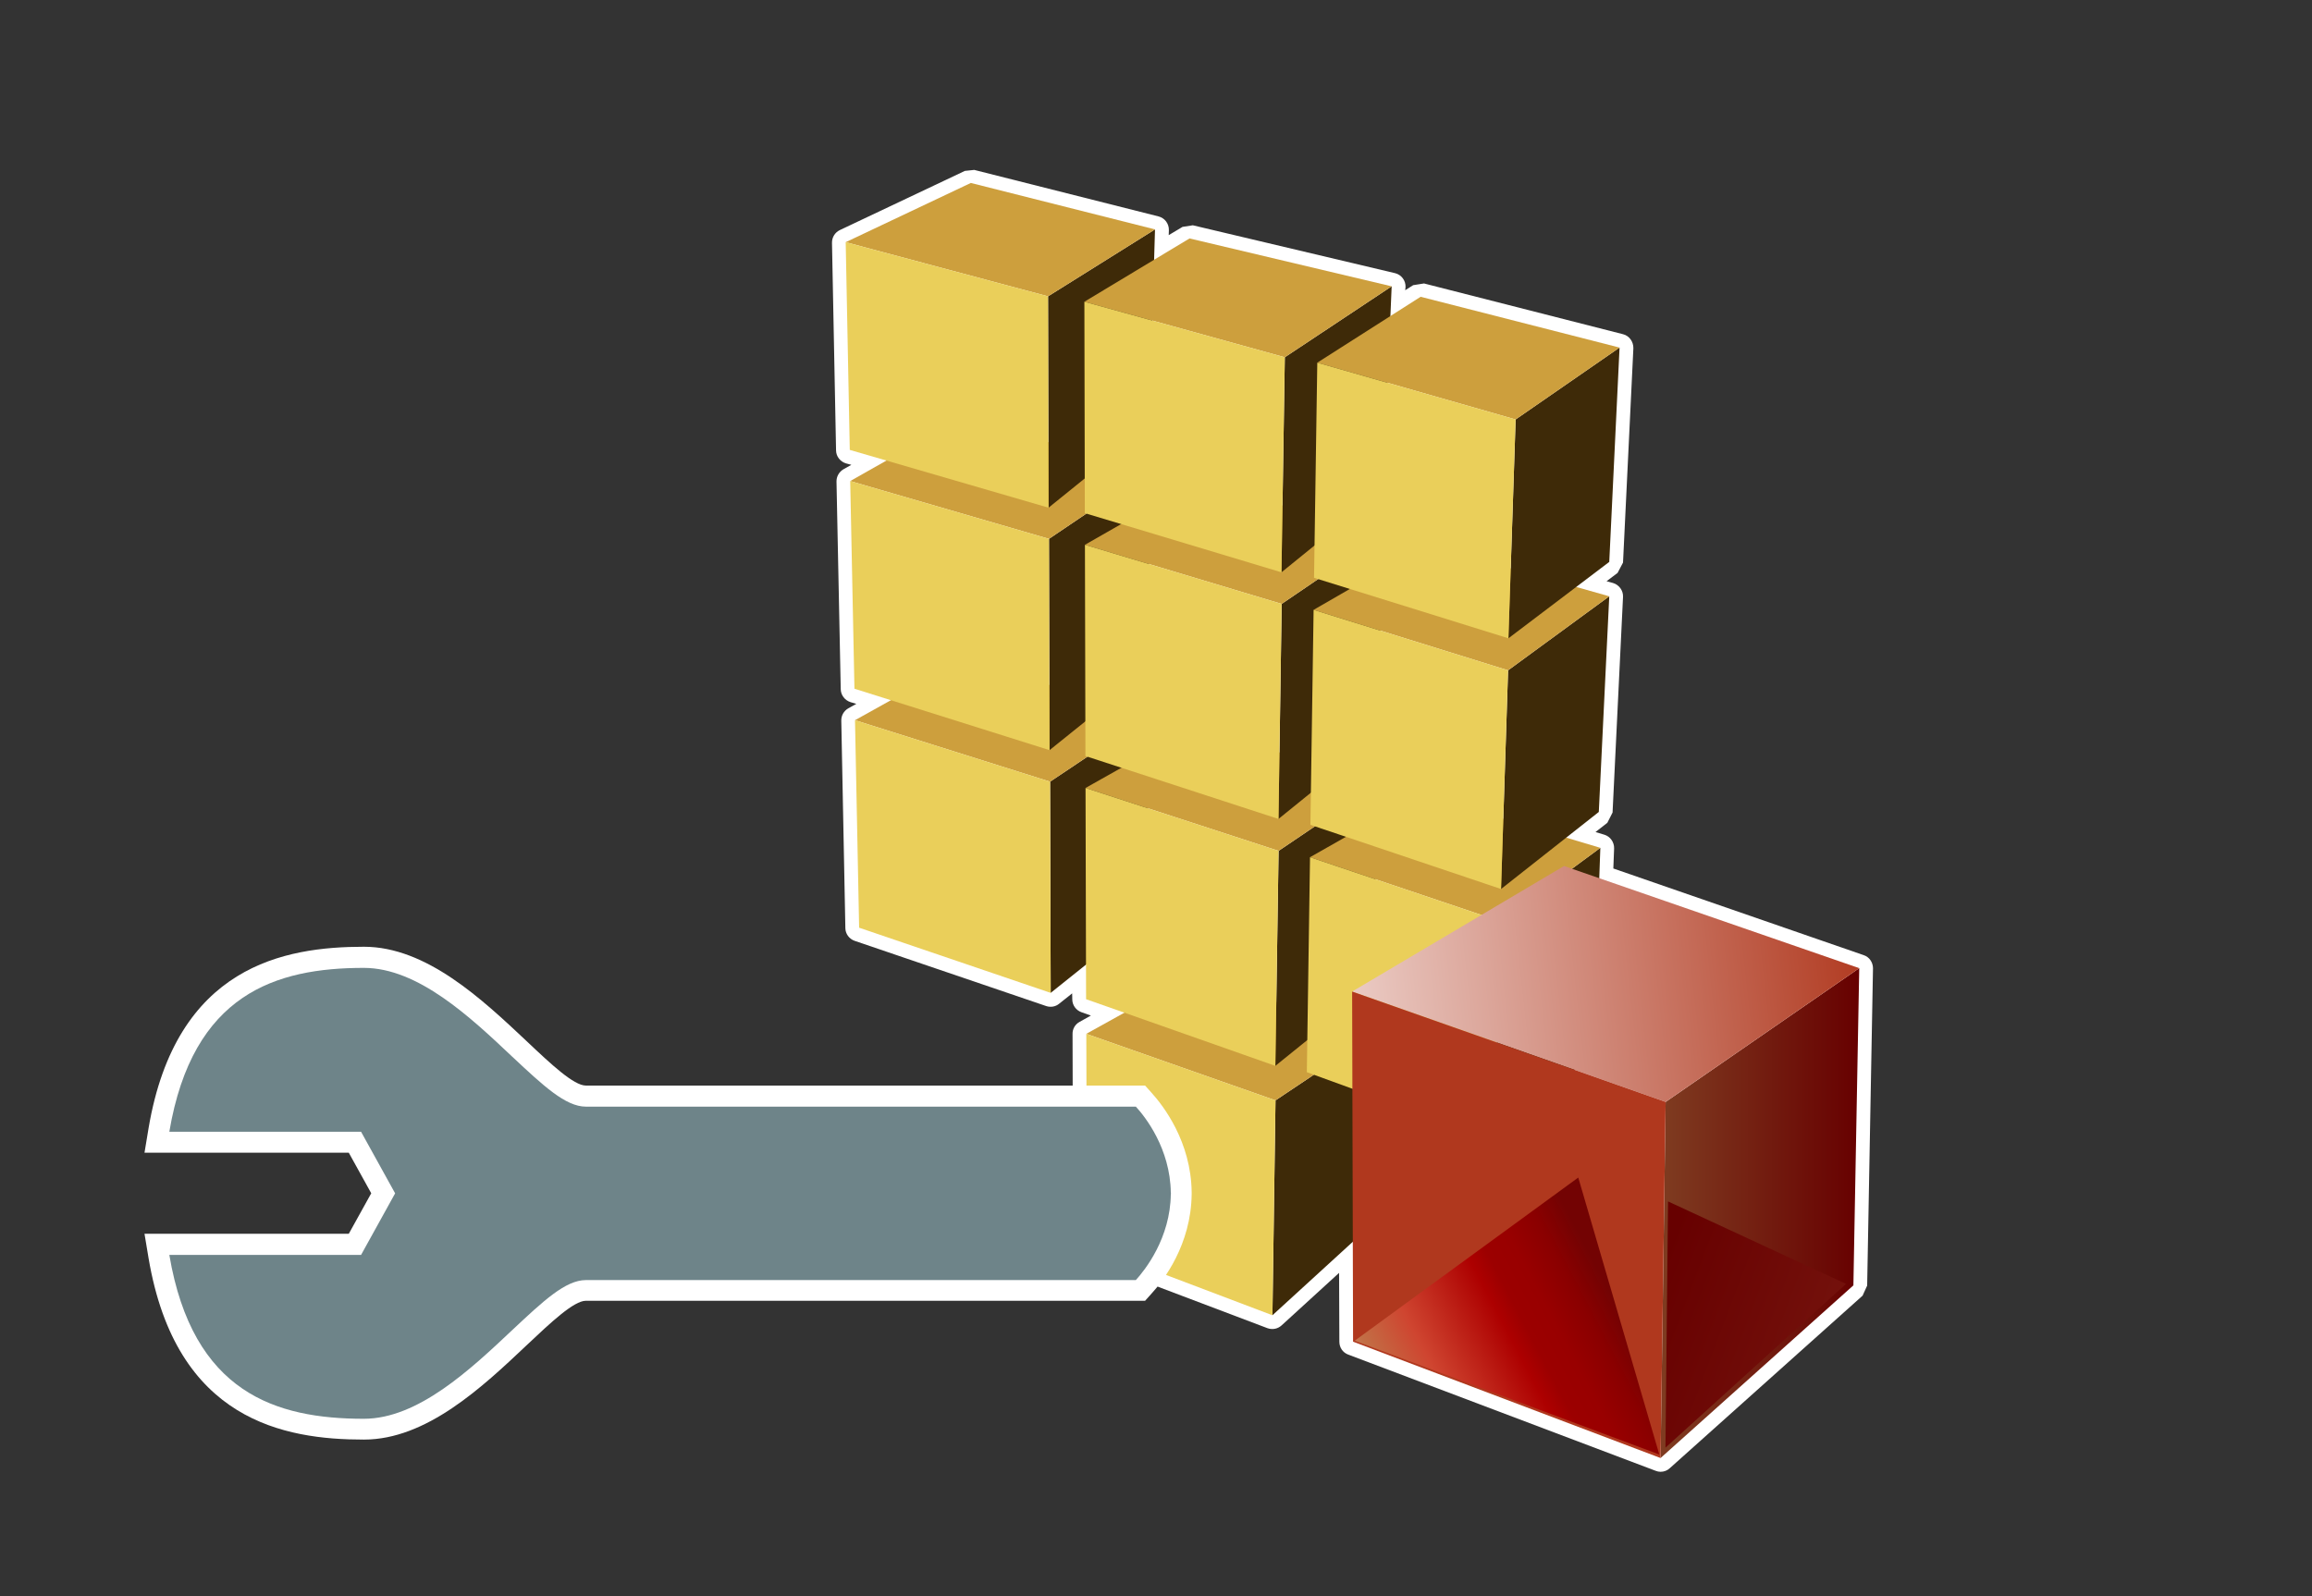 <?xml version="1.0" encoding="UTF-8"?>
<svg xmlns="http://www.w3.org/2000/svg" xmlns:xlink="http://www.w3.org/1999/xlink" contentScriptType="text/ecmascript" width="42" baseProfile="tiny" zoomAndPan="magnify" contentStyleType="text/css" viewBox="0.019 -0.113 42 29" height="29" preserveAspectRatio="xMidYMid meet" version="1.1">
    <rect x="0.019" y="-0.113" width="42" height="29" fill="#333333" stroke="none"/>
    <rect x="0.019" width="42" fill="none" y="-0.113" height="29"/>
    <linearGradient x1="3.203" gradientTransform="matrix(1 0 0 -1 0.138 27.608)" y1="25.03" x2="33.463" gradientUnits="userSpaceOnUse" y2="8.27" xlink:type="simple" xlink:actuate="onLoad" id="XMLID_98_" xlink:show="other">
        <stop stop-color="#ffffff" offset="0"/>
        <stop stop-color="#e4edf5" offset="0.08"/>
        <stop stop-color="#b4cee4" offset="0.24"/>
        <stop stop-color="#a2c2dd" offset="0.31"/>
        <stop stop-color="#8eabd1" offset="0.45"/>
        <stop stop-color="#6c83bb" offset="0.66"/>
        <stop stop-color="#637db5" offset="0.7"/>
        <stop stop-color="#4c6ea4" offset="0.78"/>
        <stop stop-color="#265689" offset="0.87"/>
        <stop stop-color="#003d6d" offset="0.95"/>
        <stop stop-color="#003d6d" offset="1"/>
    </linearGradient>
    <polygon fill="url(#XMLID_98_)" points="29.071,15.842 29.091,15.291 28.471,15.105 29.063,14.639 29.253,10.721 28.653,10.551   29.253,10.096 29.44,6.202 25.826,5.279 25.277,5.629 25.3,5.089 21.628,4.219 20.985,4.605 21.001,4.055 17.655,3.211   15.382,4.287 15.456,8.061 16.122,8.254 15.464,8.627 15.541,12.4 16.203,12.608 15.551,12.972 15.626,16.742 19.106,17.926   19.747,17.412 19.749,18.041 20.444,18.285 19.753,18.67 19.764,22.506 23.134,23.783 24.594,22.448 24.599,24.263 30.185,26.377   33.688,23.24 33.794,17.477 "/>
    <path fill="#ffffff" d="M 30.095 26.609 L 24.509 24.497 C 24.411 24.46 24.35 24.368 24.35 24.265 L 24.35 24.265 L 24.345 23.013 L 23.302 23.966 C 23.232 24.031 23.134 24.05 23.044 24.018 L 23.044 24.018 L 19.673 22.742 C 19.578 22.705 19.513 22.613 19.513 22.51 L 19.513 22.51 L 19.503 18.672 C 19.501 18.58 19.551 18.496 19.631 18.453 L 19.631 18.453 L 19.836 18.338 L 19.664 18.277 C 19.565 18.242 19.498 18.147 19.498 18.043 L 19.498 18.043 L 19.496 17.935 L 19.26 18.123 C 19.194 18.178 19.105 18.192 19.026 18.166 L 19.026 18.166 L 15.546 16.981 C 15.446 16.947 15.378 16.854 15.376 16.752 L 15.376 16.752 L 15.302 12.981 C 15.3 12.887 15.348 12.803 15.429 12.756 L 15.429 12.756 L 15.575 12.675 L 15.467 12.643 C 15.365 12.609 15.294 12.516 15.292 12.409 L 15.292 12.409 L 15.215 8.638 C 15.213 8.544 15.262 8.46 15.341 8.413 L 15.341 8.413 L 15.485 8.332 L 15.387 8.306 C 15.283 8.274 15.209 8.181 15.207 8.072 L 15.207 8.072 L 15.133 4.299 C 15.131 4.199 15.188 4.109 15.276 4.067 L 15.276 4.067 L 17.547 2.992 L 17.717 2.974 L 21.065 3.819 C 21.178 3.848 21.256 3.95 21.253 4.069 L 21.253 4.069 L 21.25 4.159 L 21.501 4.009 L 21.688 3.98 L 25.362 4.85 C 25.477 4.878 25.558 4.984 25.552 5.105 L 25.552 5.105 L 25.546 5.16 L 25.691 5.068 L 25.888 5.037 L 29.503 5.959 C 29.616 5.987 29.693 6.094 29.691 6.214 L 29.691 6.214 L 29.503 10.108 L 29.404 10.296 L 29.204 10.447 L 29.321 10.479 C 29.432 10.512 29.509 10.617 29.503 10.732 L 29.503 10.732 L 29.313 14.649 L 29.218 14.836 L 29.003 15.004 L 29.163 15.052 C 29.271 15.084 29.345 15.189 29.341 15.302 L 29.341 15.302 L 29.327 15.666 L 33.874 17.24 C 33.978 17.273 34.044 17.373 34.044 17.48 L 34.044 17.48 L 33.938 23.244 L 33.855 23.427 L 30.35 26.564 C 30.304 26.606 30.246 26.627 30.185 26.627 L 30.185 26.627 C 30.155 26.627 30.124 26.621 30.095 26.609 L 30.095 26.609 z "/>
    <polygon fill="#3e2a08" points="23.19,19.879 24.957,18.697 24.892,22.176 23.134,23.783 "/>
    <polygon fill="#cd9f3d" points="19.753,18.67 21.72,17.578 24.957,18.697 23.19,19.879 "/>
    <polygon fill="#eacf5a" points="23.19,19.879 23.134,23.783 19.764,22.506 19.753,18.67 "/>
    <polygon fill="#3e2a08" points="19.095,14.089 20.885,12.891 20.862,16.521 19.106,17.926 "/>
    <polygon fill="#cd9f3d" points="15.551,12.972 17.55,11.858 20.885,12.891 19.095,14.089 "/>
    <polygon fill="#eacf5a" points="19.095,14.089 19.106,17.926 15.626,16.742 15.551,12.972 "/>
    <polygon fill="#3e2a08" points="23.246,15.346 25.046,14.129 24.96,17.821 23.187,19.252 "/>
    <polygon fill="#cd9f3d" points="19.739,14.203 21.748,13.072 25.046,14.129 23.246,15.346 "/>
    <polygon fill="#eacf5a" points="23.246,15.346 23.187,19.252 19.749,18.041 19.739,14.203 "/>
    <polygon fill="#3e2a08" points="27.278,16.627 29.091,15.291 28.957,19.047 27.15,20.6 "/>
    <polygon fill="#cd9f3d" points="23.817,15.461 25.835,14.315 29.091,15.291 27.278,16.627 "/>
    <polygon fill="#eacf5a" points="27.278,16.627 27.15,20.6 23.759,19.367 23.817,15.461 "/>
    <polygon fill="#3e2a08" points="19.075,9.677 20.901,8.444 20.877,12.075 19.085,13.516 "/>
    <polygon fill="#cd9f3d" points="15.464,8.627 17.501,7.475 20.901,8.444 19.075,9.677 "/>
    <polygon fill="#eacf5a" points="19.075,9.677 19.085,13.516 15.541,12.4 15.464,8.627 "/>
    <polygon fill="#3e2a08" points="23.302,10.859 25.14,9.608 25.05,13.303 23.244,14.766 "/>
    <polygon fill="#cd9f3d" points="19.728,9.785 21.774,8.615 25.14,9.608 23.302,10.859 "/>
    <polygon fill="#eacf5a" points="23.302,10.859 23.244,14.766 19.737,13.623 19.728,9.785 "/>
    <polygon fill="#3e2a08" points="27.415,12.066 29.253,10.721 29.063,14.639 27.287,16.039 "/>
    <polygon fill="#cd9f3d" points="23.882,10.967 25.939,9.781 29.253,10.721 27.415,12.066 "/>
    <polygon fill="#eacf5a" points="27.415,12.066 27.287,16.039 23.824,14.873 23.882,10.967 "/>
    <polygon fill="#3e2a08" points="19.058,5.271 21.001,4.055 20.894,7.635 19.067,9.111 "/>
    <polygon fill="#cd9f3d" points="15.382,4.287 17.655,3.211 21.001,4.055 19.058,5.271 "/>
    <polygon fill="#eacf5a" points="19.058,5.271 19.067,9.111 15.456,8.061 15.382,4.287 "/>
    <polygon fill="#3e2a08" points="23.359,6.378 25.3,5.089 25.144,8.787 23.298,10.285 "/>
    <polygon fill="#cd9f3d" points="19.718,5.369 21.628,4.219 25.3,5.089 23.359,6.378 "/>
    <polygon fill="#eacf5a" points="23.359,6.378 23.298,10.285 19.726,9.21 19.718,5.369 "/>
    <polygon fill="#3e2a08" points="27.552,7.508 29.44,6.202 29.253,10.096 27.421,11.484 "/>
    <polygon fill="#cd9f3d" points="23.949,6.476 25.826,5.279 29.44,6.202 27.552,7.508 "/>
    <polygon fill="#eacf5a" points="27.552,7.508 27.421,11.484 23.89,10.385 23.949,6.476 "/>
    <linearGradient x1="30.185" y1="21.927" x2="33.794" gradientUnits="userSpaceOnUse" y2="21.927" xlink:type="simple" xlink:actuate="onLoad" id="XMLID_99_" xlink:show="other">
        <stop stop-color="#7f3c21" offset="0"/>
        <stop stop-color="#670000" offset="1"/>
    </linearGradient>
    <polygon fill="url(#XMLID_99_)" points="30.277,19.907 33.794,17.477 33.688,23.24 30.185,26.377 "/>
    <linearGradient x1="21.163" gradientTransform="matrix(1 0 0 -1 0.138 27.608)" y1="8.947" x2="33.921" gradientUnits="userSpaceOnUse" y2="10.367" xlink:type="simple" xlink:actuate="onLoad" id="XMLID_100_" xlink:show="other">
        <stop stop-color="#ffffff" offset="0"/>
        <stop stop-color="#b0381e" offset="1"/>
    </linearGradient>
    <polygon fill="url(#XMLID_100_)" points="24.582,17.902 28.431,15.621 33.794,17.477 30.277,19.907 "/>
    <polygon fill="#b0381e" points="30.277,19.907 30.185,26.377 24.599,24.263 24.582,17.902 "/>
    <linearGradient x1="23.351" gradientTransform="matrix(1 0 0 -1 0.138 27.608)" y1="0.701" x2="29.4" gradientUnits="userSpaceOnUse" y2="3.87" xlink:type="simple" xlink:actuate="onLoad" id="XMLID_101_" xlink:show="other">
        <stop stop-color="#ffffff" offset="0"/>
        <stop stop-color="#e0c4bd" offset="0.11"/>
        <stop stop-color="#c26e45" offset="0.35"/>
        <stop stop-color="#cf4530" offset="0.48"/>
        <stop stop-color="#ad0000" offset="0.7"/>
        <stop stop-color="#9c0000" offset="0.75"/>
        <stop stop-color="#990000" offset="0.82"/>
        <stop stop-color="#8a0000" offset="0.91"/>
        <stop stop-color="#730303" offset="0.99"/>
        <stop stop-color="#730303" offset="1"/>
    </linearGradient>
    <polygon fill="url(#XMLID_101_)" points="28.69,21.281 30.162,26.313 24.628,24.246 "/>
    <linearGradient x1="36.372" gradientTransform="matrix(1 0 0 -1 0.138 27.608)" y1="1.299" x2="29.703" gradientUnits="userSpaceOnUse" y2="3.829" xlink:type="simple" xlink:actuate="onLoad" id="XMLID_102_" xlink:show="other">
        <stop stop-color="#822519" offset="0"/>
        <stop stop-color="#670000" offset="1"/>
    </linearGradient>
    <polygon fill="url(#XMLID_102_)" points="30.321,21.715 30.274,26.189 33.554,23.213 "/>
    <path fill="#ffffff" d="M 6.63 17.088 C 5.191 17.088 3.218 17.43 2.718 20.383 L 2.644 20.83 C 2.644 20.83 5.961 20.83 6.355 20.83 C 6.472 21.043 6.651 21.362 6.763 21.567 C 6.65 21.77 6.472 22.089 6.355 22.303 C 5.961 22.303 2.644 22.303 2.644 22.303 L 2.718 22.747 C 3.218 25.702 5.191 26.042 6.63 26.042 C 7.765 26.042 8.776 25.094 9.589 24.325 C 10.028 23.911 10.443 23.52 10.662 23.52 L 20.821 23.52 L 20.933 23.395 C 21.153 23.157 21.658 22.5 21.667 21.581 L 21.667 21.551 C 21.657 20.628 21.151 19.975 20.933 19.735 L 20.821 19.61 L 10.662 19.61 C 10.442 19.61 10.028 19.221 9.59 18.807 C 8.776 18.041 7.765 17.088 6.63 17.088 z "/>
    <path fill="#6e8489" d="M 21.289 21.566 C 21.289 21.562 21.291 21.558 21.291 21.556 L 21.288 21.556 C 21.278 20.752 20.82 20.174 20.653 19.993 C 20.438 19.993 10.663 19.993 10.663 19.993 C 10.291 19.993 9.887 19.611 9.326 19.087 C 8.565 18.368 7.613 17.472 6.629 17.472 C 5.031 17.472 3.519 17.941 3.095 20.449 C 3.696 20.449 6.578 20.449 6.578 20.449 L 7.197 21.568 L 6.578 22.687 C 6.578 22.687 3.695 22.687 3.095 22.687 C 3.52 25.195 5.032 25.664 6.629 25.664 C 7.613 25.664 8.564 24.769 9.326 24.051 C 9.887 23.525 10.291 23.144 10.663 23.144 C 10.663 23.144 20.438 23.144 20.653 23.144 C 20.821 22.959 21.28 22.381 21.288 21.581 L 21.291 21.581 C 21.291 21.574 21.289 21.57 21.289 21.566 z "/>
</svg>
